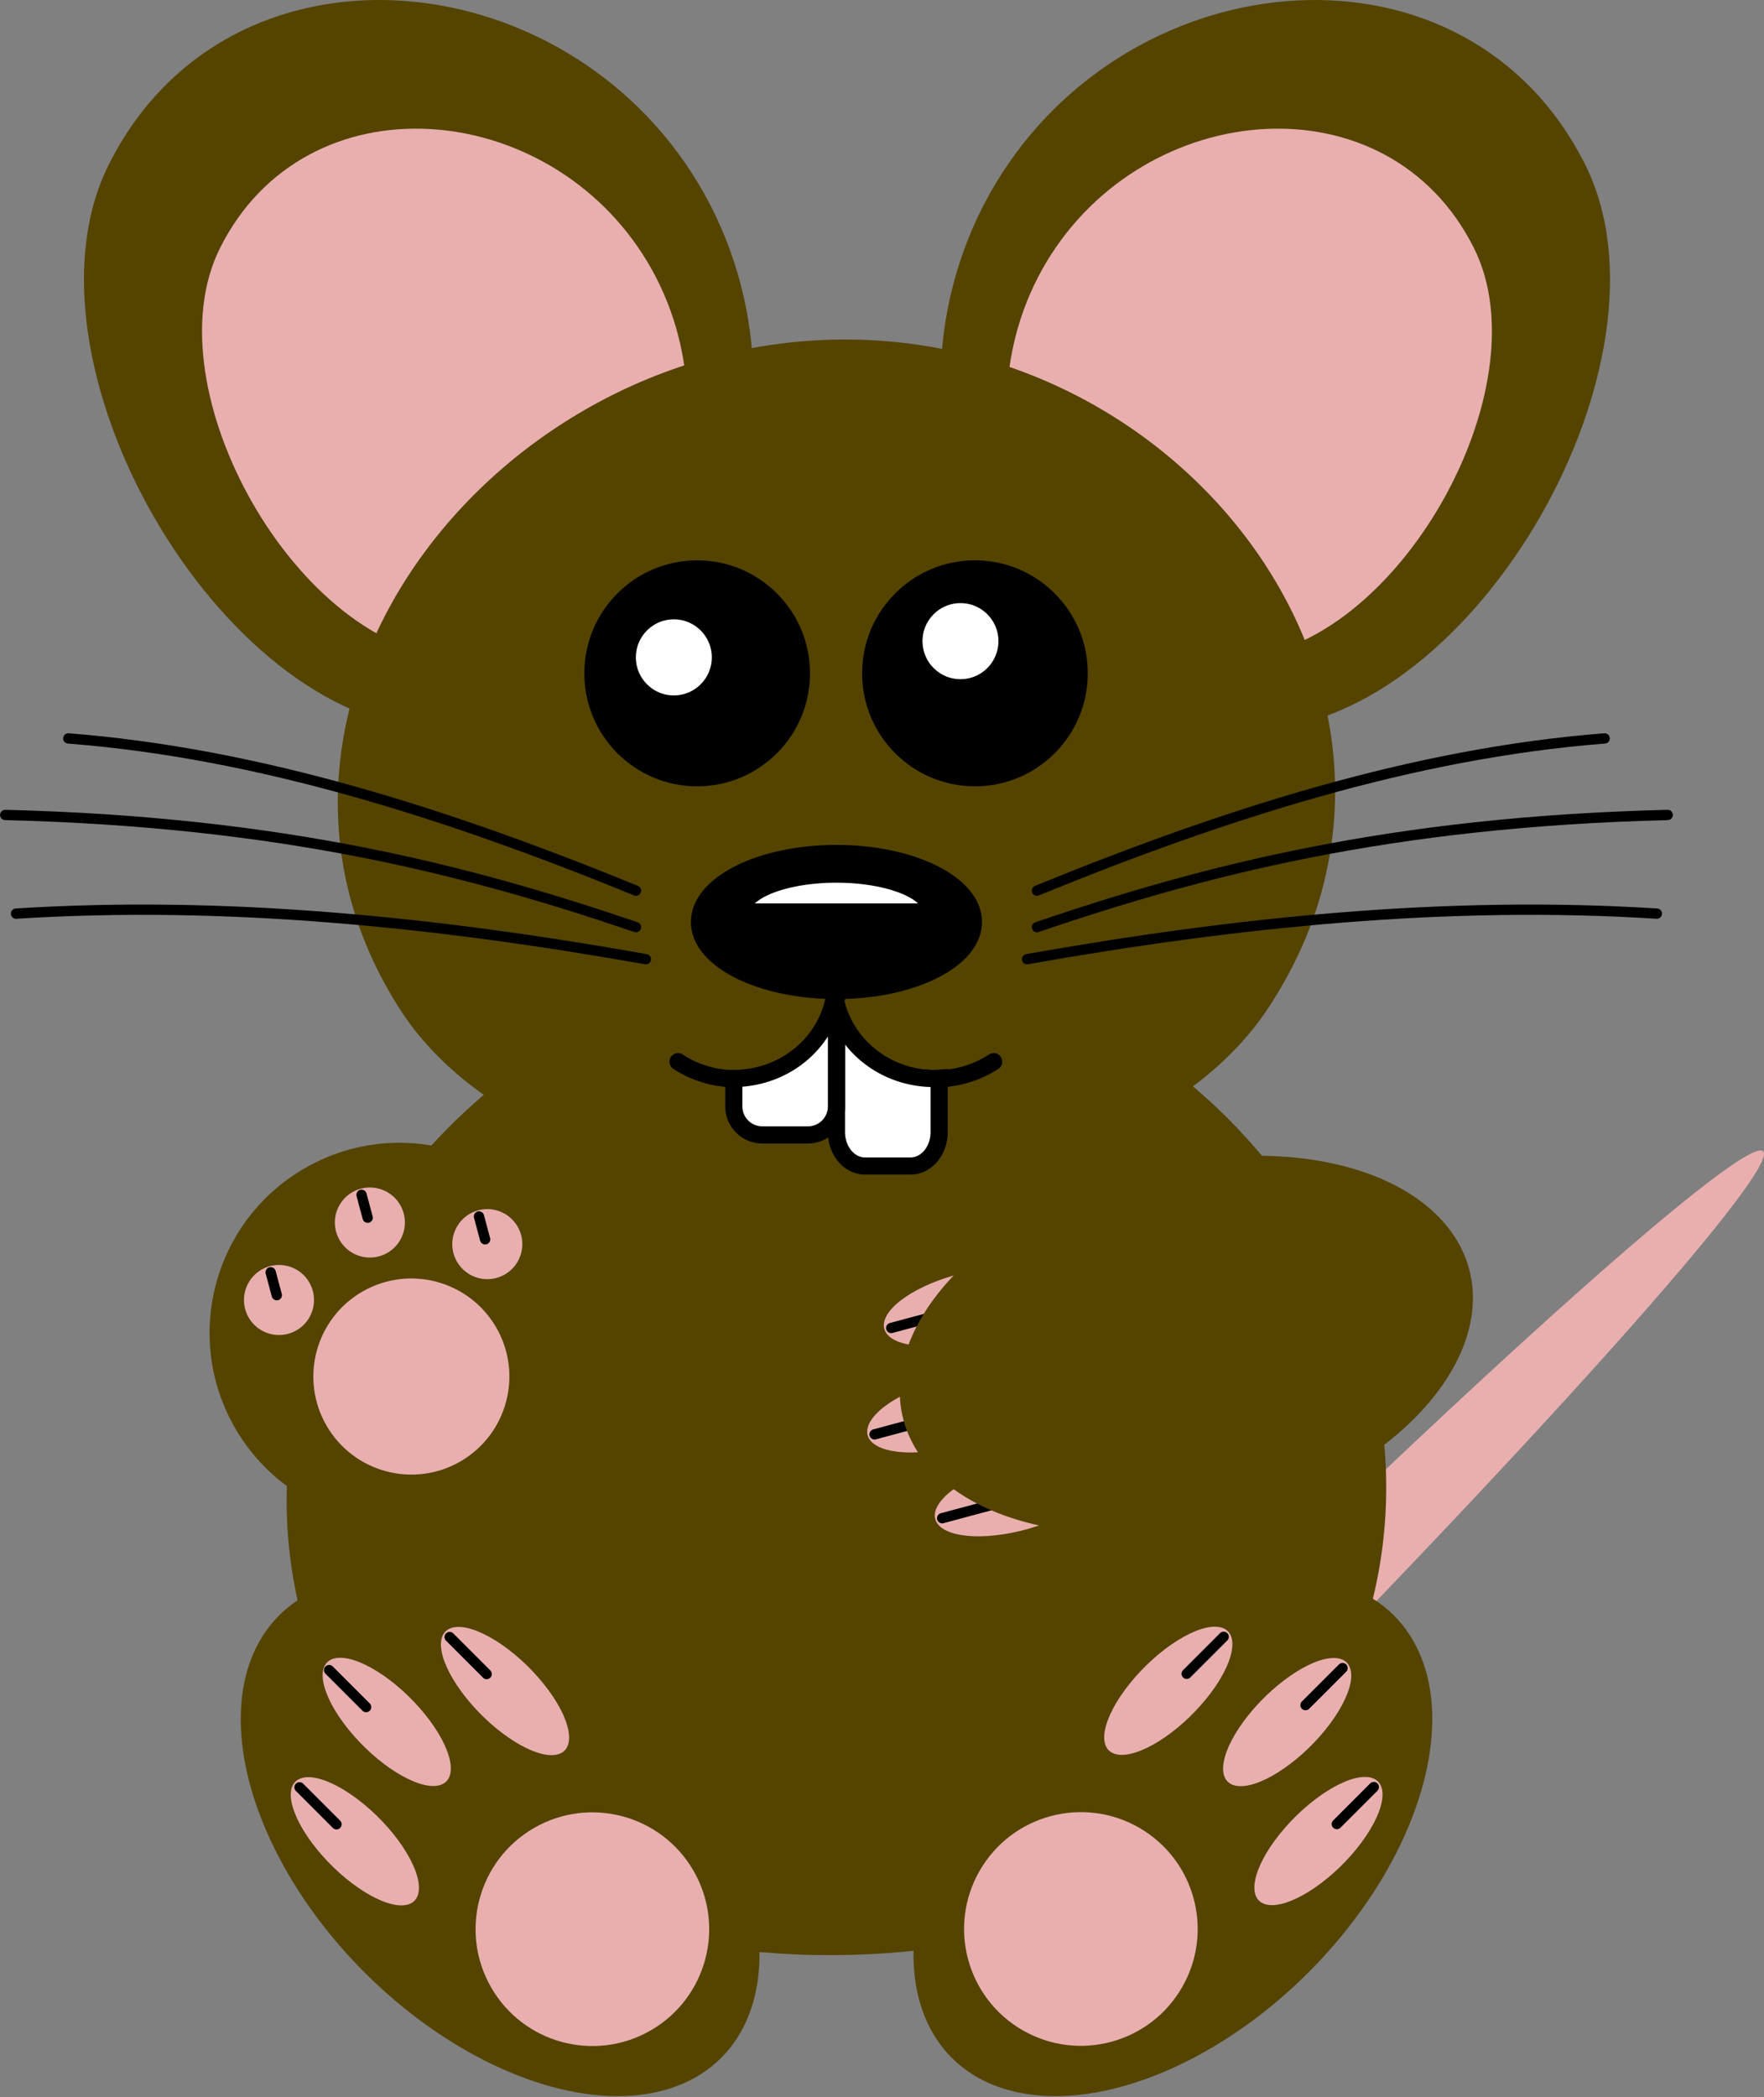 <?xml version="1.0" encoding="UTF-8" standalone="no"?>
<!-- Created with Inkscape (http://www.inkscape.org/) -->

<svg
   xmlns:dc="http://purl.org/dc/elements/1.1/"
   xmlns:cc="http://creativecommons.org/ns#"
   xmlns:rdf="http://www.w3.org/1999/02/22-rdf-syntax-ns#"
   xmlns:svg="http://www.w3.org/2000/svg"
   xmlns="http://www.w3.org/2000/svg"
   xmlns:sodipodi="http://sodipodi.sourceforge.net/DTD/sodipodi-0.dtd"
   xmlns:inkscape="http://www.inkscape.org/namespaces/inkscape"
   width="136.057mm"
   height="161.714mm"
   viewBox="0 0 136.057 161.714"
   version="1.1"
   id="svg8"
   inkscape:version="0.92.4 (5da689c313, 2019-01-14)"
   sodipodi:docname="mouse.svg"
   inkscape:export-filename="E:\munka\my_svg_drawings\mouse.png"
   inkscape:export-xdpi="10.375529"
   inkscape:export-ydpi="10.375529">
  <rect x="0" y="0" width="136.057" height="161.714" fill="#808080" stroke="none"/>
  <defs
     id="defs2">
    <inkscape:path-effect
       effect="spiro"
       id="path-effect5567"
       is_visible="true" />
    <inkscape:path-effect
       effect="spiro"
       id="path-effect5563"
       is_visible="true" />
    <inkscape:path-effect
       effect="spiro"
       id="path-effect5531"
       is_visible="true" />
    <inkscape:path-effect
       effect="spiro"
       id="path-effect5531-3"
       is_visible="true" />
  </defs>
  <sodipodi:namedview
     id="base"
     pagecolor="#ffffff"
     bordercolor="#666666"
     borderopacity="1.0"
     inkscape:pageopacity="0.0"
     inkscape:pageshadow="2"
     inkscape:zoom="0.98994949"
     inkscape:cx="298.34746"
     inkscape:cy="309.27333"
     inkscape:document-units="mm"
     inkscape:current-layer="layer1"
     showgrid="false"
     inkscape:window-width="1920"
     inkscape:window-height="1017"
     inkscape:window-x="-8"
     inkscape:window-y="-8"
     inkscape:window-maximized="1"
     fit-margin-top="0"
     fit-margin-left="0"
     fit-margin-right="0"
     fit-margin-bottom="0"
     showguides="true" />
  <g
     inkscape:label="Layer 1"
     inkscape:groupmode="layer"
     id="layer1"
     transform="translate(-48.251,-62.624)">
    <circle
       style="opacity:1;fill:#ffffff;fill-opacity:1;fill-rule:nonzero;stroke:#000000;stroke-width:1.323;stroke-linecap:round;stroke-linejoin:round;stroke-miterlimit:4;stroke-dasharray:none;stroke-opacity:1"
       id="path883-0-6"
       cx="314.091"
       cy="100.261"
       r="0" />
    <circle
       style="opacity:1;fill:#ffffff;fill-opacity:1;fill-rule:nonzero;stroke:#000000;stroke-width:1.323;stroke-linecap:round;stroke-linejoin:round;stroke-miterlimit:4;stroke-dasharray:none;stroke-opacity:1"
       id="path883-0-62"
       cx="314.091"
       cy="100.261"
       r="0" />
    <circle
       style="opacity:1;fill:#ffffff;fill-opacity:1;fill-rule:nonzero;stroke:#000000;stroke-width:1.323;stroke-linecap:round;stroke-linejoin:round;stroke-miterlimit:4;stroke-dasharray:none;stroke-opacity:1"
       id="path883-0-3"
       cx="314.091"
       cy="100.261"
       r="0" />
    <g
       transform="translate(28.023,-0.912)"
       id="g5352-2" />
    <g
       id="g1394"
       transform="matrix(1.198,0,0,1.198,-9.538,-46.98)"
       style="stroke-width:0.835">
      <path
         inkscape:connector-curvature="0"
         id="path9215"
         d="m 161.491,165.545 a 3.087,61.084 45 0 0 -45.114,41.056 3.087,61.084 45 0 0 -2.05,2.057 24.372,39.823 0.093 0 1 1.872,6.827 3.087,61.084 45 0 0 4.544,-4.519 3.087,61.084 45 0 0 41.01,-45.376 3.087,61.084 45 0 0 -0.263,-0.046 z"
         style="opacity:1;fill:#e9afaf;fill-opacity:1;fill-rule:nonzero;stroke:none;stroke-width:0.663;stroke-linecap:round;stroke-linejoin:miter;stroke-miterlimit:4;stroke-dasharray:none;stroke-dashoffset:0;stroke-opacity:1" />
      <path
         sodipodi:nodetypes="ssss"
         inkscape:connector-curvature="0"
         id="path9785-0-5-9"
         d="m 71.048,203.565 c 11.041,18.451 50.354,18.247 61.69,0 13.789,-22.196 -4.419,-49.982 -29.429,-50.437 -25.394,-0.462 -45.898,27.648 -32.261,50.437 z"
         style="fill:#554400;fill-opacity:1;fill-rule:evenodd;stroke:none;stroke-width:1.104;stroke-linecap:butt;stroke-linejoin:miter;stroke-miterlimit:4;stroke-dasharray:none;stroke-opacity:1" />
      <g
         id="g7917"
         style="stroke-width:0.835">
        <g
           id="g7909"
           transform="matrix(-1,0,0,1,205.536,9.2905863e-5)"
           style="stroke-width:0.835">
          <path
             style="fill:#554400;fill-opacity:1;fill-rule:evenodd;stroke:none;stroke-width:1.104;stroke-linecap:butt;stroke-linejoin:miter;stroke-miterlimit:4;stroke-dasharray:none;stroke-opacity:1"
             d="m 129.313,138.453 c 13.982,-0.603 27.245,-23.835 20.989,-36.355 -7.609,-15.228 -29.203,-13.388 -37.965,1.205 -8.896,14.818 -0.294,35.894 16.975,35.15 z"
             id="path7905"
             inkscape:connector-curvature="0"
             sodipodi:nodetypes="ssss" />
          <path
             sodipodi:nodetypes="ssss"
             inkscape:connector-curvature="0"
             id="path7907"
             d="m 127.925,133.821 c 10.133,-0.437 19.745,-17.282 15.212,-26.359 -5.515,-11.041 -21.165,-9.707 -27.515,0.874 -6.447,10.744 -0.213,26.026 12.303,25.485 z"
             style="fill:#e9afaf;fill-opacity:1;fill-rule:evenodd;stroke:none;stroke-width:1.104;stroke-linecap:butt;stroke-linejoin:miter;stroke-miterlimit:4;stroke-dasharray:none;stroke-opacity:1" />
        </g>
        <g
           id="g7903"
           transform="translate(0,9.2905863e-5)"
           style="stroke-width:0.835">
          <path
             sodipodi:nodetypes="ssss"
             inkscape:connector-curvature="0"
             id="path9785-0-9-6"
             d="m 129.313,138.453 c 13.982,-0.603 27.245,-23.835 20.989,-36.355 -7.609,-15.228 -29.203,-13.388 -37.965,1.205 -8.896,14.818 -0.294,35.894 16.975,35.15 z"
             style="fill:#554400;fill-opacity:1;fill-rule:evenodd;stroke:none;stroke-width:1.104;stroke-linecap:butt;stroke-linejoin:miter;stroke-miterlimit:4;stroke-dasharray:none;stroke-opacity:1" />
          <path
             style="fill:#e9afaf;fill-opacity:1;fill-rule:evenodd;stroke:none;stroke-width:1.104;stroke-linecap:butt;stroke-linejoin:miter;stroke-miterlimit:4;stroke-dasharray:none;stroke-opacity:1"
             d="m 127.925,133.821 c 10.133,-0.437 19.745,-17.282 15.212,-26.359 -5.515,-11.041 -21.165,-9.707 -27.515,0.874 -6.447,10.744 -0.213,26.026 12.303,25.485 z"
             id="path7899"
             inkscape:connector-curvature="0"
             sodipodi:nodetypes="ssss" />
        </g>
      </g>
      <path
         sodipodi:nodetypes="ssss"
         inkscape:connector-curvature="0"
         id="path9785-0-9"
         d="m 73.935,156.368 c 10.015,15.738 45.673,15.565 55.955,0 12.507,-18.933 -4.009,-42.634 -26.693,-43.022 -23.034,-0.394 -41.631,23.583 -29.262,43.022 z"
         style="fill:#554400;fill-opacity:1;fill-rule:evenodd;stroke:none;stroke-width:1.104;stroke-linecap:butt;stroke-linejoin:miter;stroke-miterlimit:4;stroke-dasharray:none;stroke-opacity:1" />
      <g
         transform="matrix(1.069,0,0,1.07,-14.096,12.355)"
         style="stroke-width:0.78"
         id="g1047-1">
        <path
           style="opacity:1;fill:none;fill-opacity:1;fill-rule:nonzero;stroke:#000000;stroke-width:1.032;stroke-linecap:round;stroke-linejoin:round;stroke-miterlimit:4;stroke-dasharray:none;stroke-opacity:1"
           id="path1010-0-2"
           sodipodi:type="arc"
           sodipodi:cx="102.62453"
           sodipodi:cy="132.94142"
           sodipodi:rx="6.1677814"
           sodipodi:ry="5.9061136"
           sodipodi:start="6.0683178"
           sodipodi:end="2.1700323"
           d="m 108.65,131.682 a 6.168,5.906 0 0 1 -2.578,6.156 6.168,5.906 0 0 1 -6.927,-0.02"
           sodipodi:open="true" />
        <path
           style="opacity:1;fill:none;fill-opacity:1;fill-rule:nonzero;stroke:#000000;stroke-width:1.032;stroke-linecap:round;stroke-linejoin:round;stroke-miterlimit:4;stroke-dasharray:none;stroke-opacity:1"
           id="path1010-9-0-3"
           sodipodi:type="arc"
           sodipodi:cx="-114.67644"
           sodipodi:cy="132.94142"
           sodipodi:rx="6.1677814"
           sodipodi:ry="5.9061136"
           sodipodi:start="6.0683178"
           sodipodi:end="2.1700323"
           d="m -108.65,131.682 a 6.168,5.906 0 0 1 -2.578,6.156 6.168,5.906 0 0 1 -6.927,-0.02"
           sodipodi:open="true"
           transform="scale(-1,1)" />
      </g>
      <ellipse
         ry="3.118"
         rx="4.747"
         transform="scale(-1,1)"
         cy="150.087"
         cx="-102.182"
         id="path967-0-8-6-9-9"
         style="opacity:1;fill:#e9afaf;fill-opacity:1;fill-rule:nonzero;stroke:none;stroke-width:1.104;stroke-linecap:round;stroke-linejoin:round;stroke-miterlimit:4;stroke-dasharray:none;stroke-opacity:1" />
      <g
         style="stroke-width:0.907"
         transform="matrix(0.92,0,0,0.921,3.966,25.623)"
         id="g6675-4">
        <g
           style="stroke-width:0.907"
           id="g6571-6">
          <ellipse
             ry="7.297"
             rx="7.297"
             transform="scale(-1,1)"
             cy="118.57"
             cx="-116.349"
             id="path967-0-8-6-4"
             style="opacity:1;fill:#000000;fill-opacity:1;fill-rule:nonzero;stroke:#000000;stroke-width:1.2;stroke-linecap:round;stroke-linejoin:round;stroke-miterlimit:4;stroke-dasharray:none;stroke-opacity:1" />
          <ellipse
             ry="3.258"
             rx="3.257"
             cy="116.321"
             cx="115.336"
             id="path984-1-5-50-6"
             style="opacity:1;fill:#ffffff;fill-opacity:1;fill-rule:nonzero;stroke:#000000;stroke-width:1.2;stroke-linecap:round;stroke-linejoin:round;stroke-miterlimit:4;stroke-dasharray:none;stroke-opacity:1" />
        </g>
        <g
           style="stroke-width:0.907"
           id="g6575-0">
          <ellipse
             ry="7.297"
             rx="7.297"
             cy="118.57"
             cx="96.91"
             id="path967-0-8-9"
             style="opacity:1;fill:#000000;fill-opacity:1;fill-rule:nonzero;stroke:#000000;stroke-width:1.2;stroke-linecap:round;stroke-linejoin:round;stroke-miterlimit:4;stroke-dasharray:none;stroke-opacity:1" />
          <ellipse
             ry="3.258"
             rx="3.257"
             transform="scale(-1,1)"
             cy="117.455"
             cx="-95.277"
             id="path984-1-5-8"
             style="opacity:1;fill:#ffffff;fill-opacity:1;fill-rule:nonzero;stroke:#000000;stroke-width:1.2;stroke-linecap:round;stroke-linejoin:round;stroke-miterlimit:4;stroke-dasharray:none;stroke-opacity:1" />
        </g>
      </g>
      <g
         transform="rotate(-15,-89.657,62.739)"
         id="g9213"
         style="stroke-width:0.835">
        <ellipse
           style="opacity:1;fill:#554400;fill-opacity:1;fill-rule:nonzero;stroke:none;stroke-width:1.104;stroke-linecap:round;stroke-linejoin:round;stroke-miterlimit:4;stroke-dasharray:none;stroke-opacity:1"
           id="path1106-7-8-1-4-0-9-0"
           cx="18.438"
           cy="218.378"
           transform="matrix(-0.966,0.259,0.259,0.966,0,0)"
           rx="12.236"
           ry="12.238" />
        <ellipse
           style="opacity:1;fill:#e9afaf;fill-opacity:1;fill-rule:nonzero;stroke:none;stroke-width:1.104;stroke-linecap:round;stroke-linejoin:round;stroke-miterlimit:4;stroke-dasharray:none;stroke-opacity:1"
           id="path1106-7-8-1-5-7-4"
           cx="19.189"
           cy="221.182"
           transform="matrix(-0.966,0.259,0.259,0.966,0,0)"
           rx="6.309"
           ry="6.31" />
        <g
           transform="translate(19.174,34.394)"
           id="g9124-1-2"
           style="stroke-width:0.835">
          <ellipse
             ry="2.255"
             rx="2.255"
             transform="matrix(-0.966,0.259,0.259,0.966,0,0)"
             cy="178.067"
             cx="20.306"
             id="path1106-5-9-0-6-4-7-1-4-3"
             style="opacity:1;fill:#e9afaf;fill-opacity:1;fill-rule:nonzero;stroke:none;stroke-width:1.104;stroke-linecap:round;stroke-linejoin:round;stroke-miterlimit:4;stroke-dasharray:none;stroke-opacity:1" />
          <path
             style="fill:none;fill-rule:evenodd;stroke:#000000;stroke-width:0.663;stroke-linecap:round;stroke-linejoin:miter;stroke-miterlimit:4;stroke-dasharray:none;stroke-opacity:1"
             d="m 26.447,175.412 -3e-6,1.524"
             id="path8859-7-6-6-6"
             inkscape:connector-curvature="0" />
        </g>
        <g
           transform="translate(5.289,34.395)"
           id="g9124-5-4"
           style="stroke-width:0.835">
          <ellipse
             ry="2.255"
             rx="2.255"
             transform="matrix(-0.966,0.259,0.259,0.966,0,0)"
             cy="178.067"
             cx="20.306"
             id="path1106-5-9-0-6-4-7-1-1-5"
             style="opacity:1;fill:#e9afaf;fill-opacity:1;fill-rule:nonzero;stroke:none;stroke-width:1.104;stroke-linecap:round;stroke-linejoin:round;stroke-miterlimit:4;stroke-dasharray:none;stroke-opacity:1" />
          <path
             style="fill:none;fill-rule:evenodd;stroke:#000000;stroke-width:0.663;stroke-linecap:round;stroke-linejoin:miter;stroke-miterlimit:4;stroke-dasharray:none;stroke-opacity:1"
             d="m 26.447,175.412 -3e-6,1.524"
             id="path8859-7-6-1-3"
             inkscape:connector-curvature="0" />
        </g>
        <g
           transform="translate(12.232,31.093)"
           id="g9124-4"
           style="stroke-width:0.835">
          <ellipse
             ry="2.255"
             rx="2.255"
             transform="matrix(-0.966,0.259,0.259,0.966,0,0)"
             cy="178.067"
             cx="20.306"
             id="path1106-5-9-0-6-4-7-1-9"
             style="opacity:1;fill:#e9afaf;fill-opacity:1;fill-rule:nonzero;stroke:none;stroke-width:1.104;stroke-linecap:round;stroke-linejoin:round;stroke-miterlimit:4;stroke-dasharray:none;stroke-opacity:1" />
          <path
             style="fill:none;fill-rule:evenodd;stroke:#000000;stroke-width:0.663;stroke-linecap:round;stroke-linejoin:miter;stroke-miterlimit:4;stroke-dasharray:none;stroke-opacity:1"
             d="m 26.447,175.412 -3e-6,1.524"
             id="path8859-7-6-2"
             inkscape:connector-curvature="0" />
        </g>
      </g>
      <ellipse
         transform="matrix(0.707,-0.707,-0.707,-0.707,0,0)"
         ry="12.354"
         rx="20.134"
         cy="-235.82"
         cx="-60.785"
         id="path815-0-8-4-0-0-0-3"
         style="opacity:1;fill:#554400;fill-opacity:1;fill-rule:nonzero;stroke:none;stroke-width:1.104;stroke-linecap:round;stroke-linejoin:round;stroke-miterlimit:4;stroke-dasharray:none;stroke-opacity:1" />
      <ellipse
         ry="7.52"
         rx="7.519"
         transform="matrix(-0.866,-0.5,-0.5,0.866,0,0)"
         cy="127.838"
         cx="-209.869"
         id="path1106-7-8-1-1-8"
         style="opacity:1;fill:#e9afaf;fill-opacity:1;fill-rule:nonzero;stroke:none;stroke-width:1.104;stroke-linecap:round;stroke-linejoin:round;stroke-miterlimit:4;stroke-dasharray:none;stroke-opacity:1" />
      <g
         id="g8873"
         transform="matrix(-0.707,-0.707,-0.707,0.707,306.477,96.65)"
         style="stroke-width:0.835">
        <ellipse
           ry="5.267"
           rx="2.514"
           transform="matrix(0.83,0.558,-0.106,0.994,0,0)"
           cy="155.476"
           cx="79.238"
           id="ellipse8869"
           style="opacity:1;fill:#e9afaf;fill-opacity:1;fill-rule:nonzero;stroke:none;stroke-width:1.174;stroke-linecap:round;stroke-linejoin:round;stroke-miterlimit:4;stroke-dasharray:none;stroke-opacity:1" />
        <path
           inkscape:connector-curvature="0"
           id="path8871"
           d="m 49.224,193.781 v 3.368"
           style="fill:none;fill-rule:evenodd;stroke:#000000;stroke-width:0.663;stroke-linecap:round;stroke-linejoin:miter;stroke-miterlimit:4;stroke-dasharray:none;stroke-opacity:1" />
      </g>
      <g
         transform="matrix(-0.707,-0.707,-0.707,0.707,298.824,94.635)"
         id="g8867"
         style="stroke-width:0.835">
        <ellipse
           style="opacity:1;fill:#e9afaf;fill-opacity:1;fill-rule:nonzero;stroke:none;stroke-width:1.174;stroke-linecap:round;stroke-linejoin:round;stroke-miterlimit:4;stroke-dasharray:none;stroke-opacity:1"
           id="ellipse8863"
           cx="79.238"
           cy="155.476"
           transform="matrix(0.83,0.558,-0.106,0.994,0,0)"
           rx="2.514"
           ry="5.267" />
        <path
           style="fill:none;fill-rule:evenodd;stroke:#000000;stroke-width:0.663;stroke-linecap:round;stroke-linejoin:miter;stroke-miterlimit:4;stroke-dasharray:none;stroke-opacity:1"
           d="m 49.224,193.781 v 3.368"
           id="path8865"
           inkscape:connector-curvature="0" />
      </g>
      <g
         transform="matrix(-0.707,-0.707,-0.707,0.707,308.491,104.306)"
         id="g8879"
         style="stroke-width:0.835">
        <ellipse
           style="opacity:1;fill:#e9afaf;fill-opacity:1;fill-rule:nonzero;stroke:none;stroke-width:1.174;stroke-linecap:round;stroke-linejoin:round;stroke-miterlimit:4;stroke-dasharray:none;stroke-opacity:1"
           id="ellipse8875"
           cx="79.238"
           cy="155.476"
           transform="matrix(0.83,0.558,-0.106,0.994,0,0)"
           rx="2.514"
           ry="5.267" />
        <path
           style="fill:none;fill-rule:evenodd;stroke:#000000;stroke-width:0.663;stroke-linecap:round;stroke-linejoin:miter;stroke-miterlimit:4;stroke-dasharray:none;stroke-opacity:1"
           d="m 49.224,193.781 v 3.368"
           id="path8877"
           inkscape:connector-curvature="0" />
      </g>
      <ellipse
         transform="matrix(-0.707,-0.707,0.707,-0.707,0,0)"
         ry="12.354"
         rx="20.134"
         cy="-91.416"
         cx="-205.189"
         id="path815-0-8-4-0-0-0-9-7"
         style="opacity:1;fill:#554400;fill-opacity:1;fill-rule:nonzero;stroke:none;stroke-width:1.104;stroke-linecap:round;stroke-linejoin:round;stroke-miterlimit:4;stroke-dasharray:none;stroke-opacity:1" />
      <ellipse
         ry="7.52"
         rx="7.519"
         transform="matrix(0.866,-0.5,0.5,0.866,0,0)"
         cy="229.956"
         cx="-33.027"
         id="path1106-7-8-1-1-1-5"
         style="opacity:1;fill:#e9afaf;fill-opacity:1;fill-rule:nonzero;stroke:none;stroke-width:1.104;stroke-linecap:round;stroke-linejoin:round;stroke-miterlimit:4;stroke-dasharray:none;stroke-opacity:1" />
      <ellipse
         ry="5.267"
         rx="2.514"
         transform="matrix(0.981,-0.192,0.628,0.778,0,0)"
         cy="240.453"
         cx="-79.376"
         id="path1106-5-5-4-3-4-3-2"
         style="opacity:1;fill:#e9afaf;fill-opacity:1;fill-rule:nonzero;stroke:none;stroke-width:1.174;stroke-linecap:round;stroke-linejoin:round;stroke-miterlimit:4;stroke-dasharray:none;stroke-opacity:1" />
      <g
         id="g8855"
         transform="rotate(-45,66.913,161.561)"
         style="stroke-width:0.835">
        <ellipse
           ry="5.267"
           rx="2.514"
           transform="matrix(0.83,0.558,-0.106,0.994,0,0)"
           cy="155.476"
           cx="79.238"
           id="ellipse8851"
           style="opacity:1;fill:#e9afaf;fill-opacity:1;fill-rule:nonzero;stroke:none;stroke-width:1.174;stroke-linecap:round;stroke-linejoin:round;stroke-miterlimit:4;stroke-dasharray:none;stroke-opacity:1" />
        <path
           inkscape:connector-curvature="0"
           id="path8853"
           d="m 49.224,193.781 v 3.368"
           style="fill:none;fill-rule:evenodd;stroke:#000000;stroke-width:0.663;stroke-linecap:round;stroke-linejoin:miter;stroke-miterlimit:4;stroke-dasharray:none;stroke-opacity:1" />
      </g>
      <g
         id="g8885"
         transform="rotate(-45,73.753,178.066)"
         style="stroke-width:0.835">
        <ellipse
           ry="5.267"
           rx="2.514"
           transform="matrix(0.83,0.558,-0.106,0.994,0,0)"
           cy="155.476"
           cx="79.238"
           id="ellipse8881"
           style="opacity:1;fill:#e9afaf;fill-opacity:1;fill-rule:nonzero;stroke:none;stroke-width:1.174;stroke-linecap:round;stroke-linejoin:round;stroke-miterlimit:4;stroke-dasharray:none;stroke-opacity:1" />
        <path
           inkscape:connector-curvature="0"
           id="path8883"
           d="m 49.224,193.781 v 3.368"
           style="fill:none;fill-rule:evenodd;stroke:#000000;stroke-width:0.663;stroke-linecap:round;stroke-linejoin:miter;stroke-miterlimit:4;stroke-dasharray:none;stroke-opacity:1" />
      </g>
      <g
         transform="translate(-0.092,6.52)"
         id="g8726"
         style="stroke-width:0.835">
        <ellipse
           style="opacity:1;fill:#000000;fill-opacity:1;fill-rule:nonzero;stroke:#000000;stroke-width:1.104;stroke-linecap:round;stroke-linejoin:round;stroke-miterlimit:4;stroke-dasharray:none;stroke-opacity:1"
           id="path986"
           cx="102.182"
           cy="144.31"
           rx="8.82"
           ry="4.41" />
        <path
           style="opacity:1;fill:#ffffff;fill-opacity:1;fill-rule:nonzero;stroke:#000000;stroke-width:1.104;stroke-linecap:round;stroke-linejoin:round;stroke-miterlimit:4;stroke-dasharray:none;stroke-opacity:1"
           id="path1010"
           sodipodi:type="arc"
           sodipodi:cx="-102.18192"
           sodipodi:cy="-143.66527"
           sodipodi:rx="6.1180034"
           sodipodi:ry="2.4360173"
           sodipodi:start="0"
           sodipodi:end="3.1415927"
           d="m -96.064,-143.665 a 6.118,2.436 0 0 1 -3.059,2.11 6.118,2.436 0 0 1 -6.118,0 6.118,2.436 0 0 1 -3.059,-2.11 l 6.118,0 z"
           transform="scale(-1)" />
      </g>
      <path
         inkscape:connector-curvature="0"
         id="rect6511-1-5"
         d="m 102.091,156.544 v 7.807 c 0,1.211 0.821,2.185 1.84,2.185 h 2.928 c 1.02,0 1.841,-0.975 1.841,-2.185 v -3.466 a 6.596,6.318 0 0 1 -0.301,0.017 6.596,6.318 0 0 1 -0.659,-0.027 6.596,6.318 0 0 1 -0.653,-0.09 6.596,6.318 0 0 1 -0.639,-0.152 6.596,6.318 0 0 1 -0.621,-0.213 6.596,6.318 0 0 1 -0.595,-0.271 6.596,6.318 0 0 1 -0.565,-0.326 6.596,6.318 0 0 1 -0.356,-0.248 6.596,6.318 0 0 1 -0.499,-0.412 6.596,6.318 0 0 1 -0.454,-0.458 6.596,6.318 0 0 1 -0.404,-0.499 6.596,6.318 0 0 1 -0.35,-0.535 6.596,6.318 0 0 1 -0.292,-0.566 6.596,6.318 0 0 1 -0.22,-0.56 z"
         style="opacity:1;fill:#ffffff;fill-opacity:1;fill-rule:nonzero;stroke:#000000;stroke-width:1.104;stroke-linecap:round;stroke-linejoin:miter;stroke-miterlimit:4;stroke-dasharray:none;stroke-dashoffset:0;stroke-opacity:1" />
      <path
         inkscape:connector-curvature="0"
         id="rect6511-17"
         d="m 101.909,155.902 a 6.596,6.318 0 0 1 -0.105,0.409 6.596,6.318 0 0 1 -0.212,0.598 6.596,6.318 0 0 1 -0.272,0.575 6.596,6.318 0 0 1 -0.331,0.546 6.596,6.318 0 0 1 -0.387,0.512 6.596,6.318 0 0 1 -0.437,0.473 6.596,6.318 0 0 1 -0.485,0.427 6.596,6.318 0 0 1 -0.527,0.38 6.596,6.318 0 0 1 -0.52,0.303 6.596,6.318 0 0 1 -0.594,0.275 6.596,6.318 0 0 1 -0.619,0.217 6.596,6.318 0 0 1 -0.639,0.157 6.596,6.318 0 0 1 -0.652,0.095 6.596,6.318 0 0 1 -0.647,0.031 v 1.794 c 0,1.02 0.821,1.841 1.841,1.841 h 2.927 c 1.02,0 1.841,-0.821 1.841,-1.841 v -6.151 a 6.596,6.318 0 0 1 -0.012,-0.032 6.596,6.318 0 0 1 -0.169,-0.61 z"
         style="opacity:1;fill:#ffffff;fill-opacity:1;fill-rule:nonzero;stroke:#000000;stroke-width:1.104;stroke-linecap:round;stroke-linejoin:miter;stroke-miterlimit:4;stroke-dasharray:none;stroke-dashoffset:0;stroke-opacity:1" />
      <g
         transform="translate(0.159)"
         id="g8775"
         style="stroke-width:0.835">
        <g
           id="g8757"
           transform="translate(0.343)"
           style="stroke-width:0.835">
          <path
             sodipodi:nodetypes="cc"
             style="fill:none;fill-rule:evenodd;stroke:#000000;stroke-width:0.663;stroke-linecap:round;stroke-linejoin:miter;stroke-miterlimit:4;stroke-dasharray:none;stroke-opacity:1"
             d="m 114.496,148.812 c 12.078,-4.934 24.222,-8.832 36.548,-9.797"
             id="path6661-4"
             inkscape:connector-curvature="0" />
          <path
             sodipodi:nodetypes="cc"
             style="fill:none;fill-rule:evenodd;stroke:#000000;stroke-width:0.663;stroke-linecap:round;stroke-linejoin:miter;stroke-miterlimit:4;stroke-dasharray:none;stroke-opacity:1"
             d="m 114.496,151.161 c 10.752,-3.655 22.699,-6.774 40.609,-7.22"
             id="path6663-7"
             inkscape:connector-curvature="0" />
          <path
             sodipodi:nodetypes="cc"
             style="fill:none;fill-rule:evenodd;stroke:#000000;stroke-width:0.663;stroke-linecap:round;stroke-linejoin:miter;stroke-miterlimit:4;stroke-dasharray:none;stroke-opacity:1"
             d="m 113.859,153.224 c 13.555,-2.403 27.083,-3.783 40.55,-2.933"
             id="path6665-8"
             inkscape:connector-curvature="0" />
        </g>
        <g
           id="g8765"
           transform="matrix(-1,0,0,1,203.519,0)"
           style="stroke-width:0.835">
          <path
             inkscape:connector-curvature="0"
             id="path8759"
             d="m 114.496,148.812 c 12.078,-4.934 24.222,-8.832 36.548,-9.797"
             style="fill:none;fill-rule:evenodd;stroke:#000000;stroke-width:0.663;stroke-linecap:round;stroke-linejoin:miter;stroke-miterlimit:4;stroke-dasharray:none;stroke-opacity:1"
             sodipodi:nodetypes="cc" />
          <path
             inkscape:connector-curvature="0"
             id="path8761"
             d="m 114.496,151.161 c 10.752,-3.655 22.699,-6.774 40.609,-7.22"
             style="fill:none;fill-rule:evenodd;stroke:#000000;stroke-width:0.663;stroke-linecap:round;stroke-linejoin:miter;stroke-miterlimit:4;stroke-dasharray:none;stroke-opacity:1"
             sodipodi:nodetypes="cc" />
          <path
             inkscape:connector-curvature="0"
             id="path8763"
             d="m 113.859,153.224 c 13.555,-2.403 27.083,-3.783 40.55,-2.933"
             style="fill:none;fill-rule:evenodd;stroke:#000000;stroke-width:0.663;stroke-linecap:round;stroke-linejoin:miter;stroke-miterlimit:4;stroke-dasharray:none;stroke-opacity:1"
             sodipodi:nodetypes="cc" />
        </g>
      </g>
      <path
         inkscape:connector-curvature="0"
         id="path8817"
         d="m 69.428,198.979 2.381,2.381"
         style="fill:none;fill-rule:evenodd;stroke:#000000;stroke-width:0.663;stroke-linecap:round;stroke-linejoin:miter;stroke-miterlimit:4;stroke-dasharray:none;stroke-opacity:1" />
      <g
         transform="rotate(-105,70.395,158.389)"
         id="g9008"
         style="stroke-width:0.835">
        <g
           id="g8950-3"
           transform="translate(-5.415,1.913)"
           style="stroke-width:0.835">
          <g
             id="g8918-2"
             transform="translate(-13.143,-8.092)"
             style="stroke-width:0.835">
            <ellipse
               ry="5.267"
               rx="2.514"
               transform="matrix(0.83,0.558,-0.106,0.994,0,0)"
               cy="155.476"
               cx="79.238"
               id="ellipse8914-6"
               style="opacity:1;fill:#e9afaf;fill-opacity:1;fill-rule:nonzero;stroke:none;stroke-width:1.174;stroke-linecap:round;stroke-linejoin:round;stroke-miterlimit:4;stroke-dasharray:none;stroke-opacity:1" />
            <path
               inkscape:connector-curvature="0"
               id="path8916-5"
               d="m 49.224,193.781 v 3.368"
               style="fill:none;fill-rule:evenodd;stroke:#000000;stroke-width:0.663;stroke-linecap:round;stroke-linejoin:miter;stroke-miterlimit:4;stroke-dasharray:none;stroke-opacity:1" />
          </g>
          <g
             transform="translate(-0.468,-8.092)"
             id="g8849-8"
             style="stroke-width:0.835">
            <ellipse
               style="opacity:1;fill:#e9afaf;fill-opacity:1;fill-rule:nonzero;stroke:none;stroke-width:1.174;stroke-linecap:round;stroke-linejoin:round;stroke-miterlimit:4;stroke-dasharray:none;stroke-opacity:1"
               id="path1106-5-5-4-3-4-3-2-8-6"
               cx="79.238"
               cy="155.476"
               transform="matrix(0.83,0.558,-0.106,0.994,0,0)"
               rx="2.514"
               ry="5.267" />
            <path
               style="fill:none;fill-rule:evenodd;stroke:#000000;stroke-width:0.663;stroke-linecap:round;stroke-linejoin:miter;stroke-miterlimit:4;stroke-dasharray:none;stroke-opacity:1"
               d="m 49.224,193.781 v 3.368"
               id="path8817-7-8"
               inkscape:connector-curvature="0" />
          </g>
          <g
             id="g8918-5-2"
             transform="translate(-6.805,-10.898)"
             style="stroke-width:0.835">
            <ellipse
               ry="5.267"
               rx="2.514"
               transform="matrix(0.83,0.558,-0.106,0.994,0,0)"
               cy="155.476"
               cx="79.238"
               id="ellipse8914-9-4"
               style="opacity:1;fill:#e9afaf;fill-opacity:1;fill-rule:nonzero;stroke:none;stroke-width:1.174;stroke-linecap:round;stroke-linejoin:round;stroke-miterlimit:4;stroke-dasharray:none;stroke-opacity:1" />
            <path
               inkscape:connector-curvature="0"
               id="path8916-6-2"
               d="m 49.224,193.781 v 3.368"
               style="fill:none;fill-rule:evenodd;stroke:#000000;stroke-width:0.663;stroke-linecap:round;stroke-linejoin:miter;stroke-miterlimit:4;stroke-dasharray:none;stroke-opacity:1" />
          </g>
        </g>
        <ellipse
           style="opacity:1;fill:#554400;fill-opacity:1;fill-rule:nonzero;stroke:none;stroke-width:1.104;stroke-linecap:round;stroke-linejoin:round;stroke-miterlimit:4;stroke-dasharray:none;stroke-opacity:1"
           id="path815-0-8-4-0-0-1-1-2"
           cx="-205.707"
           cy="-37.543"
           rx="18.845"
           ry="11.533"
           transform="matrix(7.3771126e-4,-1,-1,7.3960567e-4,0,0)" />
      </g>
    </g>
  </g>
</svg>
